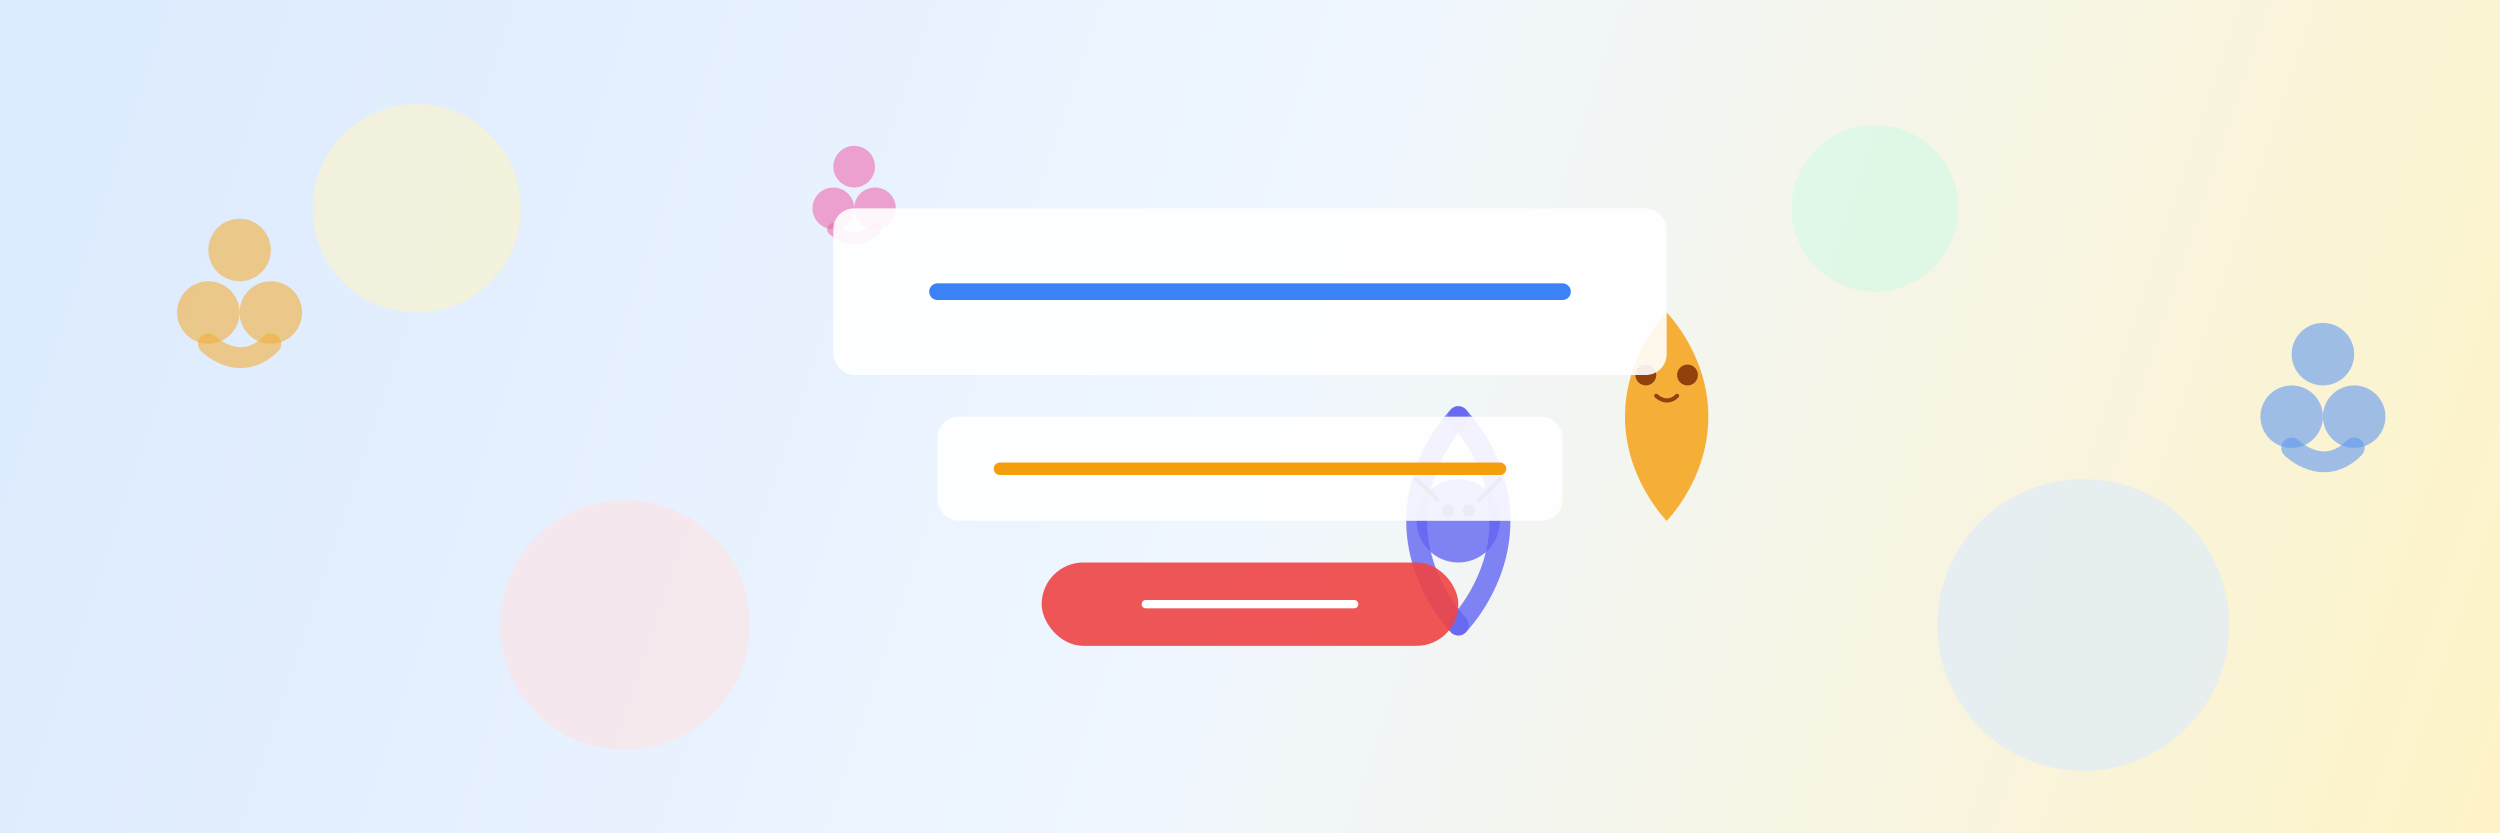 <svg width="1200" height="400" viewBox="0 0 1200 400" fill="none" xmlns="http://www.w3.org/2000/svg">
  <rect width="1200" height="400" fill="#F3F4F6"/>
  
  <!-- Banner background with gradient -->
  <rect x="0" y="0" width="1200" height="400" fill="url(#paint0_linear)"/>
  
  <!-- Decorative elements -->
  <circle cx="200" cy="100" r="50" fill="#FEF3C7" fill-opacity="0.6"/>
  <circle cx="1000" cy="300" r="70" fill="#DBEAFE" fill-opacity="0.6"/>
  <circle cx="900" cy="100" r="40" fill="#D1FAE5" fill-opacity="0.6"/>
  <circle cx="300" cy="300" r="60" fill="#FEE2E2" fill-opacity="0.6"/>
  
  <!-- Paw prints -->
  <g opacity="0.8">
    <!-- Paw print 1 -->
    <circle cx="100" cy="150" r="15" fill="#F59E0B" fill-opacity="0.6"/>
    <circle cx="130" cy="150" r="15" fill="#F59E0B" fill-opacity="0.6"/>
    <circle cx="115" cy="120" r="15" fill="#F59E0B" fill-opacity="0.6"/>
    <path d="M100 165C100 165 115 180 130 165" stroke="#F59E0B" stroke-width="10" stroke-linecap="round" stroke-opacity="0.6"/>
    
    <!-- Paw print 2 -->
    <circle cx="1100" cy="200" r="15" fill="#3B82F6" fill-opacity="0.6"/>
    <circle cx="1130" cy="200" r="15" fill="#3B82F6" fill-opacity="0.6"/>
    <circle cx="1115" cy="170" r="15" fill="#3B82F6" fill-opacity="0.6"/>
    <path d="M1100 215C1100 215 1115 230 1130 215" stroke="#3B82F6" stroke-width="10" stroke-linecap="round" stroke-opacity="0.6"/>
    
    <!-- Paw print 3 -->
    <circle cx="400" cy="100" r="10" fill="#EC4899" fill-opacity="0.6"/>
    <circle cx="420" cy="100" r="10" fill="#EC4899" fill-opacity="0.6"/>
    <circle cx="410" cy="80" r="10" fill="#EC4899" fill-opacity="0.6"/>
    <path d="M400 110C400 110 410 120 420 110" stroke="#EC4899" stroke-width="6" stroke-linecap="round" stroke-opacity="0.6"/>
  </g>
  
  <!-- Pet silhouettes -->
  <!-- Dog -->
  <path d="M800 250C800 250 780 230 780 200C780 170 800 150 800 150C800 150 820 170 820 200C820 230 800 250 800 250Z" fill="#F59E0B" fill-opacity="0.8"/>
  <circle cx="790" cy="180" r="5" fill="#92400E"/>
  <circle cx="810" cy="180" r="5" fill="#92400E"/>
  <path d="M795 190C795 190 800 195 805 190" stroke="#92400E" stroke-width="2" stroke-linecap="round"/>
  
  <!-- Cat -->
  <path d="M700 200C700 200 680 220 680 250C680 280 700 300 700 300" stroke="#6366F1" stroke-width="10" stroke-linecap="round" stroke-opacity="0.8"/>
  <path d="M700 200C700 200 720 220 720 250C720 280 700 300 700 300" stroke="#6366F1" stroke-width="10" stroke-linecap="round" stroke-opacity="0.8"/>
  <circle cx="700" cy="250" r="20" fill="#6366F1" fill-opacity="0.8"/>
  <path d="M690 240L680 230" stroke="#312E81" stroke-width="2" stroke-linecap="round"/>
  <path d="M710 240L720 230" stroke="#312E81" stroke-width="2" stroke-linecap="round"/>
  <circle cx="695" cy="245" r="3" fill="#312E81"/>
  <circle cx="705" cy="245" r="3" fill="#312E81"/>
  
  <!-- Banner text -->
  <rect x="400" y="100" width="400" height="80" rx="10" fill="#FFFFFF" fill-opacity="0.9"/>
  <path d="M450 140H750" stroke="#3B82F6" stroke-width="8" stroke-linecap="round"/>
  
  <rect x="450" y="200" width="300" height="50" rx="10" fill="#FFFFFF" fill-opacity="0.9"/>
  <path d="M480 225H720" stroke="#F59E0B" stroke-width="6" stroke-linecap="round"/>
  
  <rect x="500" y="270" width="200" height="40" rx="20" fill="#EF4444" fill-opacity="0.9"/>
  <path d="M550 290H650" stroke="white" stroke-width="4" stroke-linecap="round"/>
  
  <!-- Gradient definition -->
  <defs>
    <linearGradient id="paint0_linear" x1="0" y1="0" x2="1200" y2="400" gradientUnits="userSpaceOnUse">
      <stop stop-color="#DBEAFE"/>
      <stop offset="0.5" stop-color="#EFF6FF"/>
      <stop offset="1" stop-color="#FEF3C7"/>
    </linearGradient>
  </defs>
</svg>